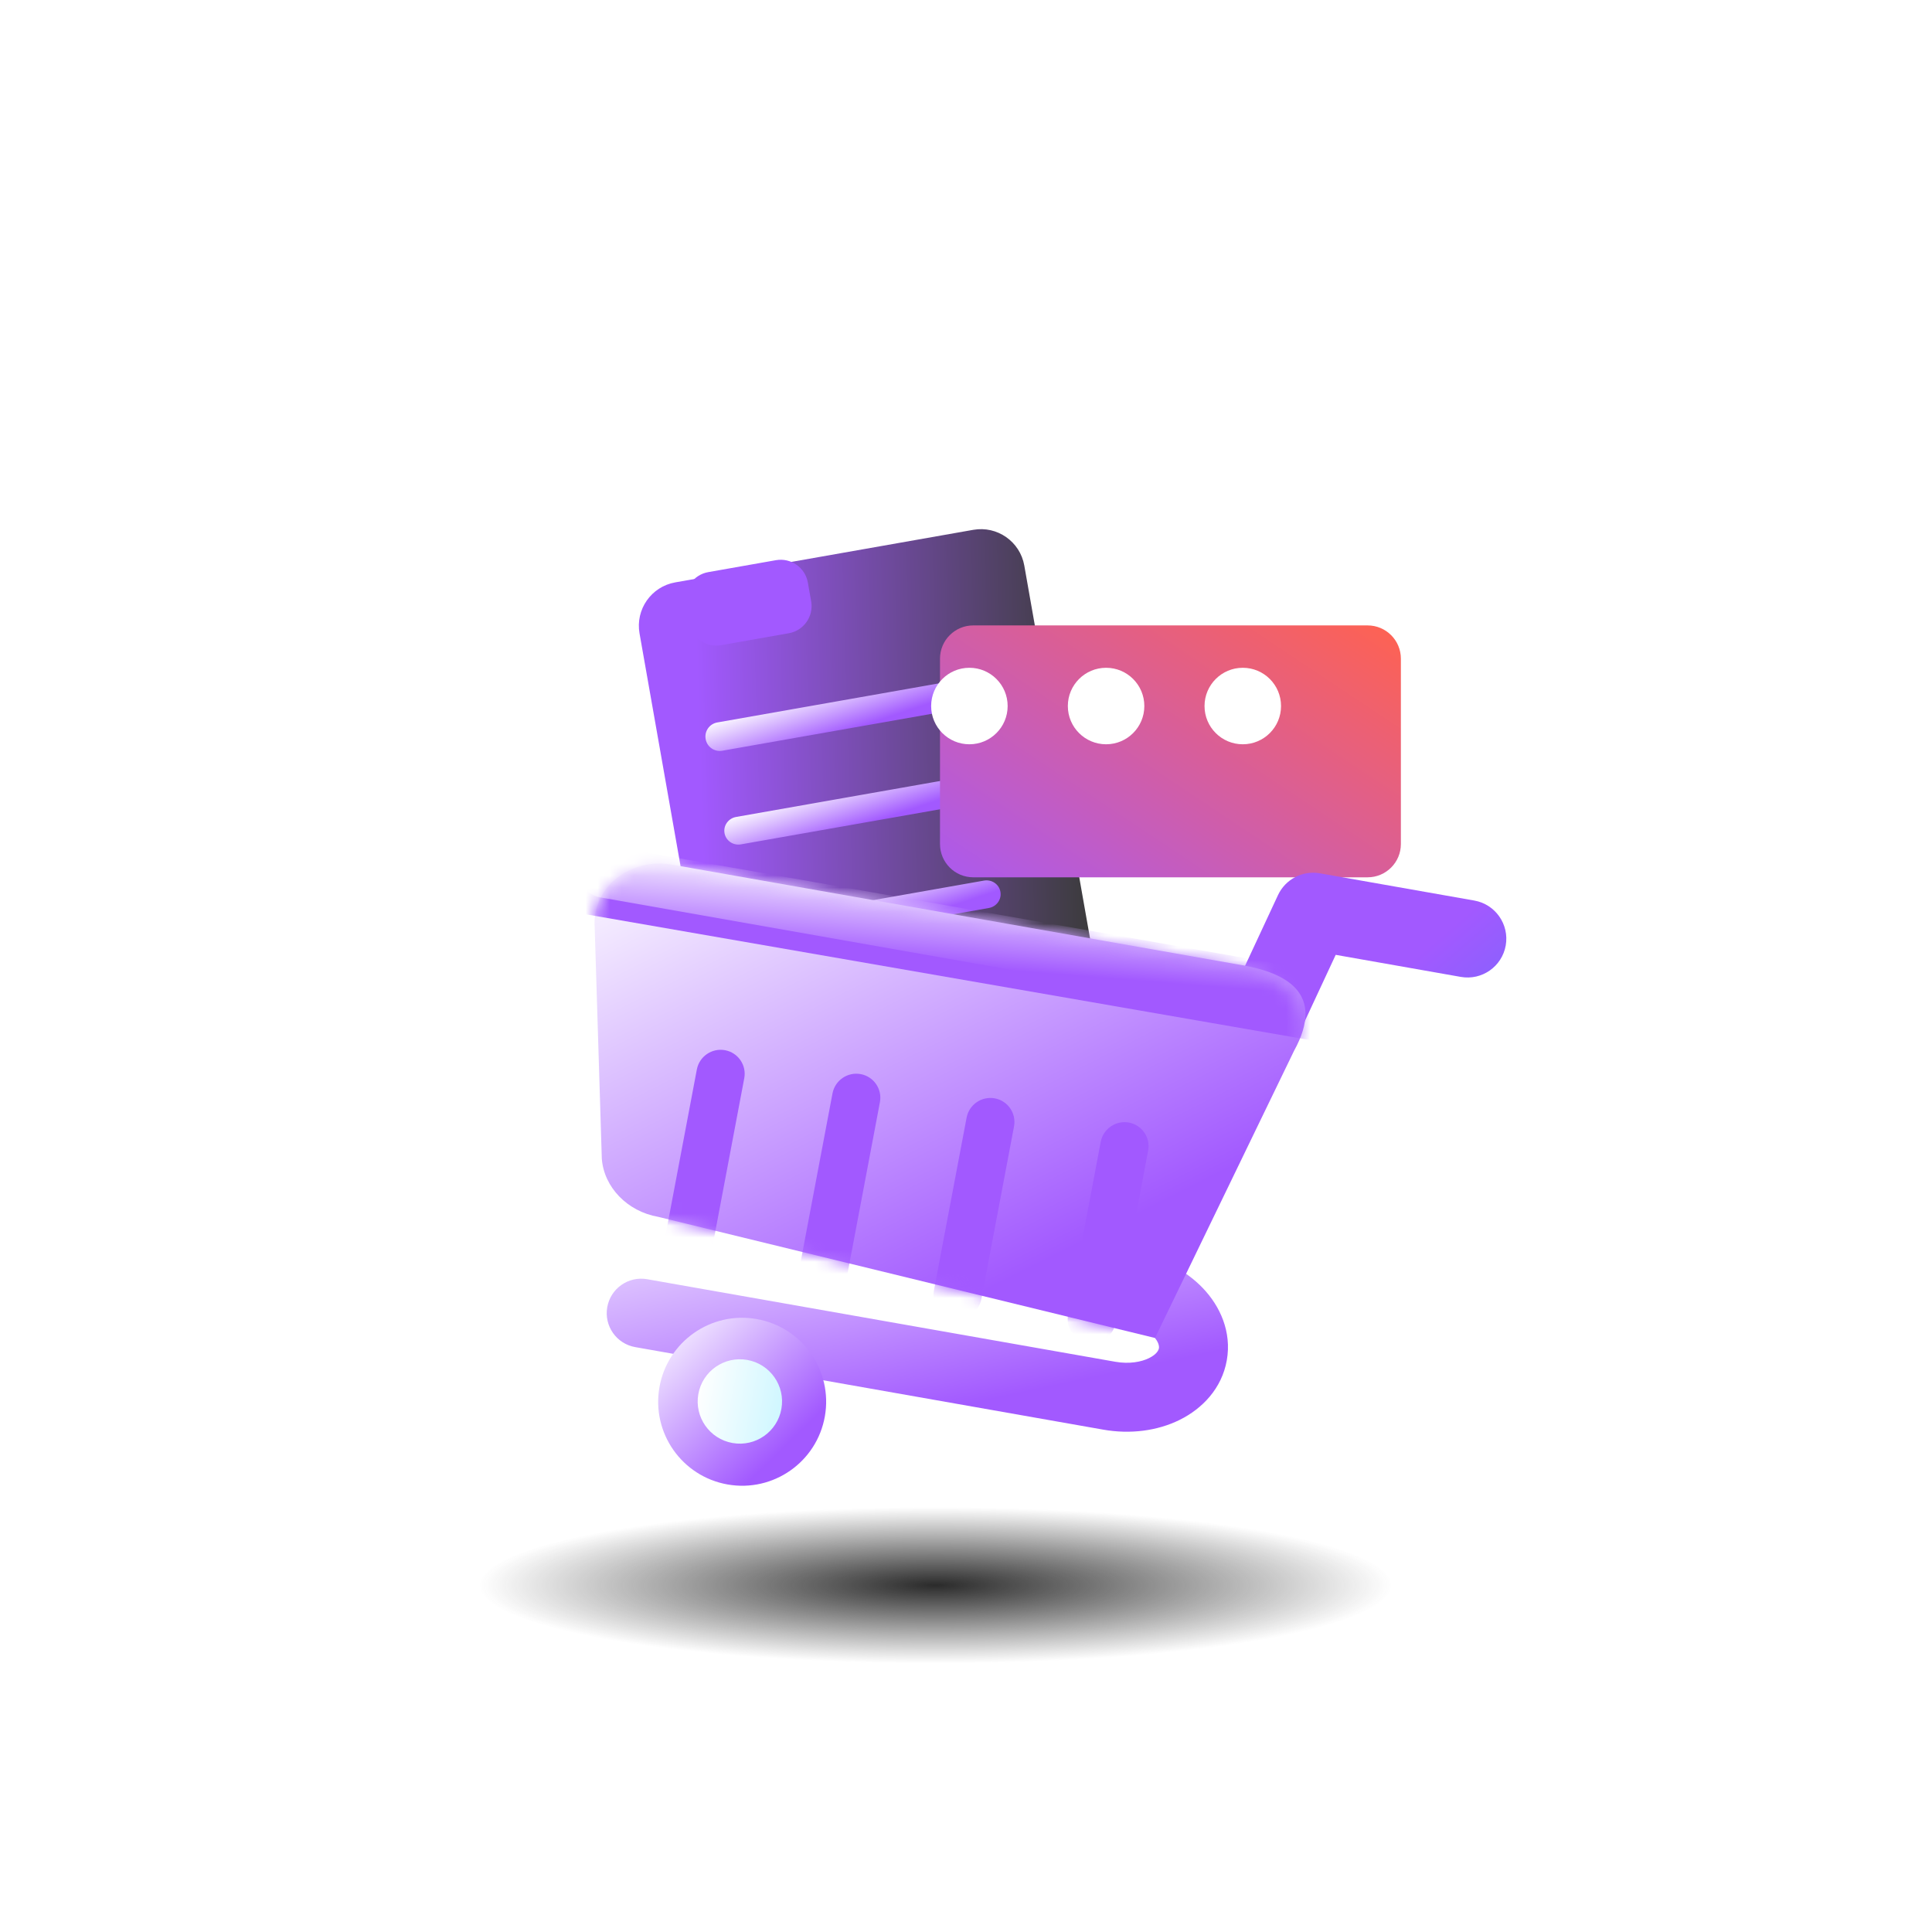 <svg width="160" height="160" viewBox="0 0 160 160" fill="none" xmlns="http://www.w3.org/2000/svg">
<g filter="url(#filter0_f_2599_5297)">
<path d="M115.378 131.285C115.378 134.861 98.411 137.76 77.481 137.76C56.551 137.76 39.584 134.861 39.584 131.285C39.584 127.708 56.551 124.809 77.481 124.809C98.411 124.809 115.378 127.708 115.378 131.285Z" fill="url(#paint0_radial_2599_5297)"/>
</g>
<g filter="url(#filter1_i_2599_5297)">
<path d="M78.218 38.314L53.535 42.666C51.552 43.016 50.228 44.907 50.578 46.89L56.798 82.17C57.148 84.153 59.039 85.478 61.022 85.127L85.705 80.775C87.688 80.426 89.012 78.535 88.663 76.552L82.442 41.271C82.092 39.288 80.201 37.964 78.218 38.314Z" fill="url(#paint1_linear_2599_5297)"/>
</g>
<path d="M78.575 56.45L59.401 59.831C58.755 59.945 58.324 60.56 58.438 61.206L58.439 61.21C58.553 61.856 59.168 62.287 59.814 62.173L78.989 58.792C79.634 58.678 80.065 58.062 79.952 57.417L79.951 57.413C79.837 56.767 79.221 56.336 78.575 56.45Z" fill="url(#paint2_linear_2599_5297)"/>
<path d="M81.492 72.927L62.483 76.279C61.842 76.392 61.413 76.99 61.523 77.615L61.524 77.62C61.634 78.245 62.242 78.661 62.883 78.548L81.892 75.196C82.533 75.083 82.962 74.484 82.851 73.859L82.851 73.855C82.741 73.229 82.132 72.814 81.492 72.927Z" fill="url(#paint3_linear_2599_5297)"/>
<path d="M79.971 64.306L60.961 67.657C60.321 67.77 59.891 68.369 60.002 68.994L60.002 68.998C60.113 69.624 60.721 70.04 61.361 69.927L80.371 66.575C81.011 66.462 81.44 65.863 81.33 65.237L81.33 65.234C81.219 64.608 80.611 64.193 79.971 64.306Z" fill="url(#paint4_linear_2599_5297)"/>
<path d="M64.259 46.392L58.656 47.38C57.414 47.599 56.586 48.783 56.805 50.024L57.079 51.579C57.298 52.82 58.481 53.649 59.722 53.43L65.326 52.442C66.567 52.223 67.396 51.04 67.177 49.799L66.902 48.244C66.684 47.002 65.5 46.174 64.259 46.392Z" fill="#A259FF"/>
<g filter="url(#filter2_i_2599_5297)">
<path d="M107.633 48.043H74.976C73.454 48.043 72.221 49.277 72.221 50.798V66.148C72.221 67.67 73.454 68.904 74.976 68.904H107.633C109.155 68.904 110.389 67.67 110.389 66.148V50.798C110.389 49.277 109.155 48.043 107.633 48.043Z" fill="url(#paint5_linear_2599_5297)"/>
</g>
<path d="M80.281 61.638C82.03 61.638 83.449 60.22 83.449 58.471C83.449 56.721 82.03 55.303 80.281 55.303C78.531 55.303 77.113 56.721 77.113 58.471C77.113 60.22 78.531 61.638 80.281 61.638Z" fill="white"/>
<path d="M91.602 61.638C93.351 61.638 94.769 60.22 94.769 58.471C94.769 56.721 93.351 55.303 91.602 55.303C89.852 55.303 88.434 56.721 88.434 58.471C88.434 60.22 89.852 61.638 91.602 61.638Z" fill="white"/>
<path d="M102.922 61.638C104.672 61.638 106.09 60.22 106.09 58.471C106.09 56.721 104.672 55.303 102.922 55.303C101.172 55.303 99.754 56.721 99.754 58.471C99.754 60.22 101.172 61.638 102.922 61.638Z" fill="white"/>
<path fill-rule="evenodd" clip-rule="evenodd" d="M74.328 103.196C74.602 101.643 76.082 100.606 77.635 100.88L93.948 103.756C96.177 104.149 98.191 105.184 99.619 106.68C101.046 108.174 102.013 110.299 101.599 112.651C101.184 115.004 99.548 116.67 97.697 117.587C95.844 118.505 93.596 118.79 91.366 118.397L52.606 111.562C51.053 111.288 50.016 109.807 50.29 108.255C50.564 106.702 52.044 105.665 53.597 105.939L92.358 112.774C93.514 112.977 94.51 112.794 95.163 112.47C95.817 112.146 95.951 111.8 95.976 111.66C96 111.521 95.993 111.15 95.49 110.623C94.987 110.096 94.114 109.584 92.957 109.379L76.577 105.921C75.024 105.648 74.054 104.748 74.328 103.196Z" fill="url(#paint6_linear_2599_5297)"/>
<path fill-rule="evenodd" clip-rule="evenodd" d="M105.837 74.131C106.451 72.813 107.873 72.072 109.305 72.324L122.093 74.579C123.839 74.887 125.005 76.552 124.698 78.299C124.389 80.045 122.724 81.211 120.978 80.903L110.617 79.076L104.496 92.214C103.748 93.821 101.838 94.517 100.23 93.768C98.623 93.019 97.927 91.109 98.676 89.502L105.837 74.131Z" fill="url(#paint7_linear_2599_5297)"/>
<path d="M60.255 122.937C64.037 123.604 67.645 121.078 68.312 117.295C68.979 113.512 66.453 109.905 62.67 109.238C58.887 108.57 55.28 111.097 54.613 114.879C53.946 118.663 56.472 122.27 60.255 122.937Z" fill="url(#paint8_linear_2599_5297)"/>
<path d="M102.886 79.935L55.684 71.612C52.146 70.989 49.003 73.529 49.25 76.809L49.839 95.954C50.018 98.324 51.952 100.324 54.508 100.774L95.653 110.806L107.165 87.03C109.818 82.215 106.433 80.561 102.886 79.935Z" fill="url(#paint9_linear_2599_5297)"/>
<path d="M60.666 119.504C62.566 119.839 64.378 118.57 64.713 116.67C65.049 114.77 63.779 112.957 61.879 112.622C59.978 112.287 58.166 113.556 57.831 115.457C57.496 117.357 58.765 119.169 60.666 119.504Z" fill="url(#paint10_linear_2599_5297)"/>
<mask id="mask0_2599_5297" style="mask-type:alpha" maskUnits="userSpaceOnUse" x="49" y="71" width="59" height="40">
<path d="M102.887 79.935L55.684 71.612C52.146 70.989 49.003 73.529 49.25 76.809L49.839 95.954C50.018 98.324 51.952 100.324 54.508 100.774L95.653 110.806L107.166 87.03C108.52 84.023 106.433 80.561 102.887 79.935Z" fill="url(#paint11_linear_2599_5297)"/>
</mask>
<g mask="url(#mask0_2599_5297)">
<path d="M80.05 92.561C80.254 91.477 81.299 90.761 82.384 90.961C83.468 91.162 84.181 92.203 83.977 93.287L81.275 107.578C81.07 108.662 80.025 109.377 78.941 109.177C77.856 108.977 77.143 107.936 77.347 106.852L80.05 92.561Z" fill="#A259FF"/>
<path d="M115.311 83.265C116.216 83.422 116.826 84.284 116.673 85.19L116.561 85.846C116.408 86.752 115.549 87.359 114.644 87.202L48.645 75.74C47.739 75.582 47.13 74.72 47.283 73.814L47.395 73.158C47.548 72.252 48.407 71.645 49.312 71.802L115.311 83.265Z" fill="#A259FF"/>
<path d="M91.157 94.566C91.362 93.483 92.407 92.767 93.491 92.967C94.576 93.168 95.289 94.209 95.083 95.293L92.382 109.584C92.177 110.668 91.132 111.384 90.047 111.183C88.963 110.983 88.25 109.942 88.455 108.858L91.157 94.566Z" fill="#A259FF"/>
<path d="M68.944 90.553C69.149 89.469 70.194 88.753 71.278 88.953C72.363 89.154 73.076 90.195 72.871 91.279L70.169 105.57C69.964 106.654 68.919 107.37 67.835 107.17C66.751 106.969 66.037 105.928 66.242 104.844L68.944 90.553Z" fill="#A259FF"/>
<path d="M57.709 88.572C57.914 87.489 58.959 86.773 60.044 86.973C61.128 87.174 61.841 88.215 61.636 89.298L58.935 103.59C58.73 104.673 57.685 105.389 56.6 105.189C55.516 104.989 54.803 103.947 55.008 102.864L57.709 88.572Z" fill="#A259FF"/>
<path d="M47.955 71.813C48.163 70.637 49.285 69.851 50.461 70.059L108.142 80.229C109.318 80.437 110.104 81.559 109.896 82.735C109.689 83.912 108.567 84.698 107.391 84.49L49.71 74.319C48.533 74.112 47.748 72.99 47.955 71.813Z" fill="url(#paint12_linear_2599_5297)"/>
</g>
<defs>
<filter id="filter0_f_2599_5297" x="18.897" y="104.121" width="117.17" height="54.326" filterUnits="userSpaceOnUse" color-interpolation-filters="sRGB">
<feFlood flood-opacity="0" result="BackgroundImageFix"/>
<feBlend mode="normal" in="SourceGraphic" in2="BackgroundImageFix" result="shape"/>
<feGaussianBlur stdDeviation="10.344" result="effect1_foregroundBlur_2599_5297"/>
</filter>
<filter id="filter1_i_2599_5297" x="50.522" y="38.258" width="40.582" height="52.49" filterUnits="userSpaceOnUse" color-interpolation-filters="sRGB">
<feFlood flood-opacity="0" result="BackgroundImageFix"/>
<feBlend mode="normal" in="SourceGraphic" in2="BackgroundImageFix" result="shape"/>
<feColorMatrix in="SourceAlpha" type="matrix" values="0 0 0 0 0 0 0 0 0 0 0 0 0 0 0 0 0 0 127 0" result="hardAlpha"/>
<feOffset dx="2.385" dy="5.564"/>
<feGaussianBlur stdDeviation="5.961"/>
<feComposite in2="hardAlpha" operator="arithmetic" k2="-1" k3="1"/>
<feColorMatrix type="matrix" values="0 0 0 0 0.105 0 0 0 0 0.466 0 0 0 0 0.546 0 0 0 0.15 0"/>
<feBlend mode="normal" in2="shape" result="effect1_innerShadow_2599_5297"/>
</filter>
<filter id="filter2_i_2599_5297" x="72.221" y="48.043" width="43.794" height="24.612" filterUnits="userSpaceOnUse" color-interpolation-filters="sRGB">
<feFlood flood-opacity="0" result="BackgroundImageFix"/>
<feBlend mode="normal" in="SourceGraphic" in2="BackgroundImageFix" result="shape"/>
<feColorMatrix in="SourceAlpha" type="matrix" values="0 0 0 0 0 0 0 0 0 0 0 0 0 0 0 0 0 0 127 0" result="hardAlpha"/>
<feOffset dx="5.626" dy="3.751"/>
<feGaussianBlur stdDeviation="6.095"/>
<feComposite in2="hardAlpha" operator="arithmetic" k2="-1" k3="1"/>
<feColorMatrix type="matrix" values="0 0 0 0 0.105 0 0 0 0 0.466 0 0 0 0 0.546 0 0 0 0.09 0"/>
<feBlend mode="normal" in2="shape" result="effect1_innerShadow_2599_5297"/>
</filter>
<radialGradient id="paint0_radial_2599_5297" cx="0" cy="0" r="1" gradientUnits="userSpaceOnUse" gradientTransform="translate(77.481 131.285) rotate(90) scale(6.476 37.897)">
<stop stop-color="#2B2B2B"/>
<stop offset="1" stop-color="#2B2B2B" stop-opacity="0"/>
</radialGradient>
<linearGradient id="paint1_linear_2599_5297" x1="55.103" y1="42.389" x2="87.205" y2="41.4" gradientUnits="userSpaceOnUse">
<stop stop-color="#A259FF"/>
<stop offset="1" stop-color="#3B3B3B"/>
</linearGradient>
<linearGradient id="paint2_linear_2599_5297" x1="75.694" y1="58.69" x2="73.587" y2="52.443" gradientUnits="userSpaceOnUse">
<stop stop-color="#A259FF"/>
<stop offset="0.667" stop-color="white"/>
</linearGradient>
<linearGradient id="paint3_linear_2599_5297" x1="78.629" y1="75.109" x2="76.607" y2="69.048" gradientUnits="userSpaceOnUse">
<stop stop-color="#A259FF"/>
<stop offset="0.667" stop-color="white"/>
</linearGradient>
<linearGradient id="paint4_linear_2599_5297" x1="77.107" y1="66.488" x2="75.085" y2="60.427" gradientUnits="userSpaceOnUse">
<stop stop-color="#A259FF"/>
<stop offset="0.667" stop-color="white"/>
</linearGradient>
<linearGradient id="paint5_linear_2599_5297" x1="72.221" y1="73.59" x2="95.708" y2="38.34" gradientUnits="userSpaceOnUse">
<stop stop-color="#A259FF"/>
<stop offset="1" stop-color="#FF6250"/>
</linearGradient>
<linearGradient id="paint6_linear_2599_5297" x1="90.831" y1="114.032" x2="82.779" y2="76.24" gradientUnits="userSpaceOnUse">
<stop stop-color="#A259FF"/>
<stop offset="0.667" stop-color="white"/>
</linearGradient>
<linearGradient id="paint7_linear_2599_5297" x1="117.67" y1="78.945" x2="136.256" y2="100.578" gradientUnits="userSpaceOnUse">
<stop stop-color="#A259FF"/>
<stop offset="1" stop-color="#377DF7"/>
</linearGradient>
<linearGradient id="paint8_linear_2599_5297" x1="65.019" y1="119.781" x2="49.132" y2="103.549" gradientUnits="userSpaceOnUse">
<stop stop-color="#A259FF"/>
<stop offset="0.667" stop-color="white"/>
</linearGradient>
<linearGradient id="paint9_linear_2599_5297" x1="92.942" y1="101.234" x2="61.008" y2="37.569" gradientUnits="userSpaceOnUse">
<stop stop-color="#A259FF"/>
<stop offset="0.667" stop-color="white"/>
</linearGradient>
<linearGradient id="paint10_linear_2599_5297" x1="57.321" y1="117.14" x2="67.237" y2="119.05" gradientUnits="userSpaceOnUse">
<stop stop-color="white"/>
<stop offset="1" stop-color="#BCF3FF"/>
</linearGradient>
<linearGradient id="paint11_linear_2599_5297" x1="48.835" y1="77.929" x2="107.295" y2="88.959" gradientUnits="userSpaceOnUse">
<stop stop-color="#AFF1FF"/>
<stop offset="1" stop-color="#65C8DE"/>
</linearGradient>
<linearGradient id="paint12_linear_2599_5297" x1="97.217" y1="81.453" x2="98.168" y2="69.416" gradientUnits="userSpaceOnUse">
<stop stop-color="#A259FF"/>
<stop offset="0.667" stop-color="white"/>
</linearGradient>
</defs>
</svg>
